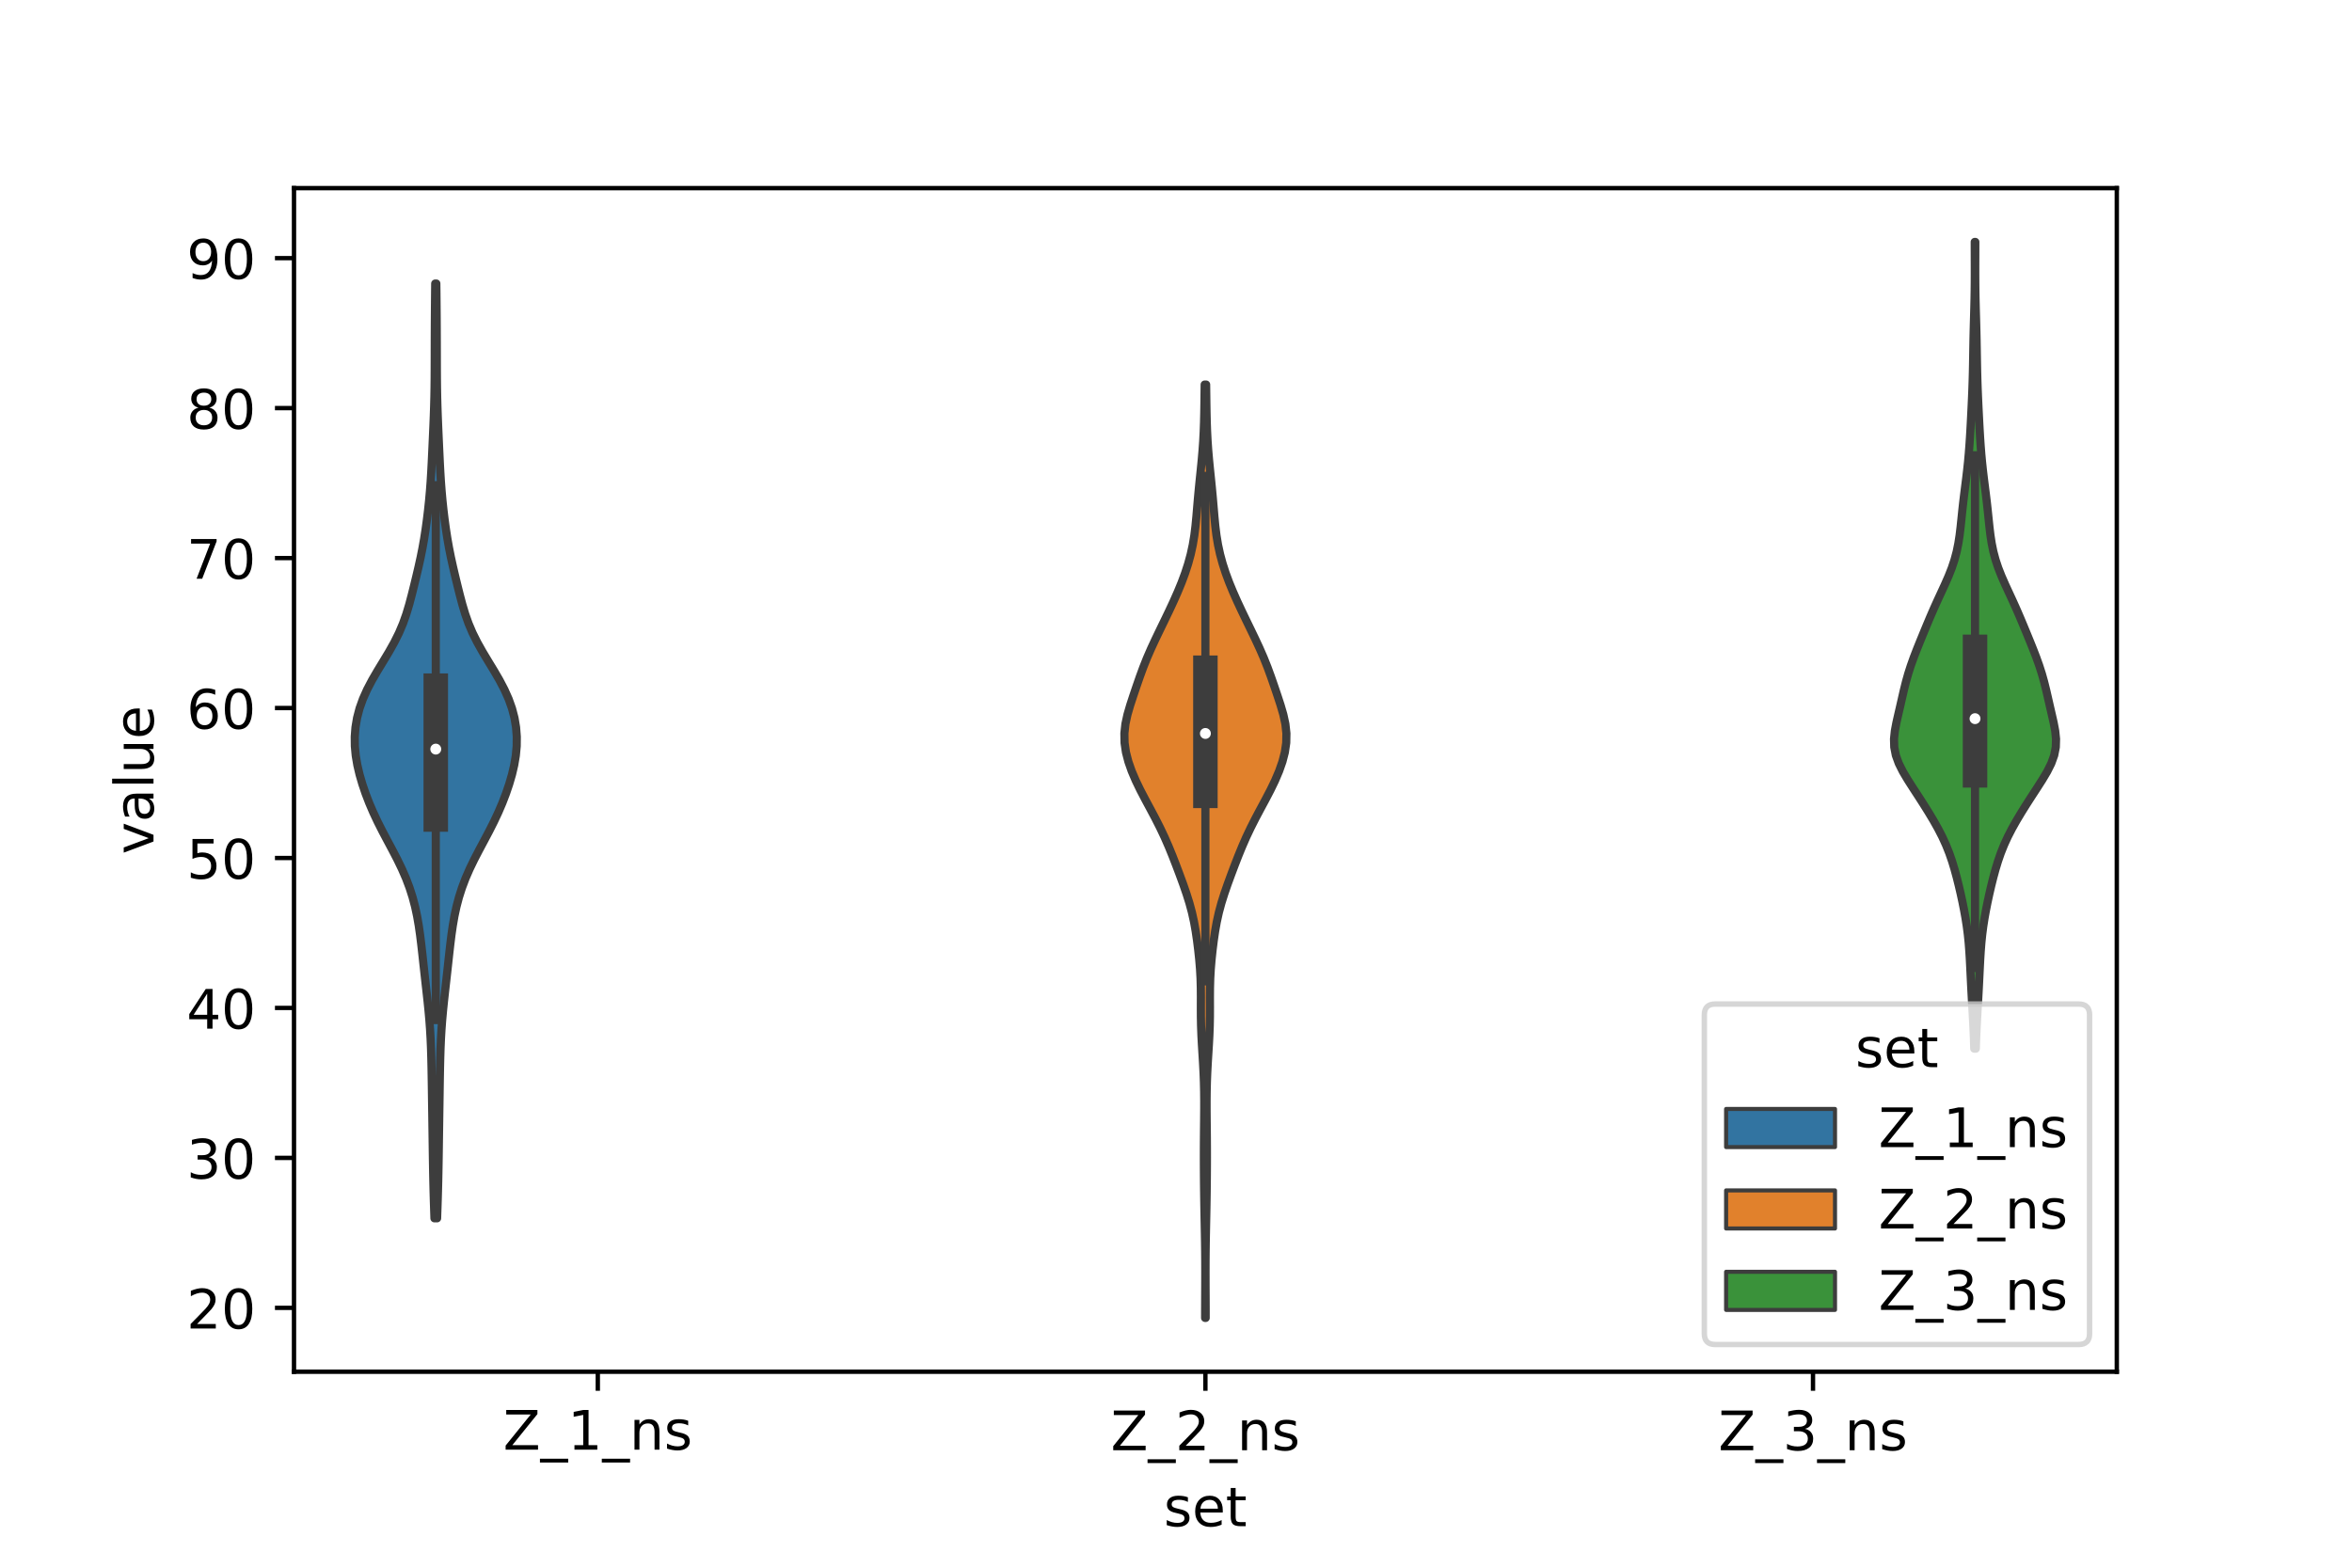 <?xml version="1.0" encoding="utf-8" standalone="no"?>
<!DOCTYPE svg PUBLIC "-//W3C//DTD SVG 1.1//EN"
  "http://www.w3.org/Graphics/SVG/1.1/DTD/svg11.dtd">
<!-- Created with matplotlib (https://matplotlib.org/) -->
<svg height="288pt" version="1.1" viewBox="0 0 432 288" width="432pt" xmlns="http://www.w3.org/2000/svg" xmlns:xlink="http://www.w3.org/1999/xlink">
 <defs>
  <style type="text/css">*{stroke-linecap:butt;stroke-linejoin:round;}</style>
 </defs>
 <g id="figure_1">
  <g id="patch_1">
   <path d="M 0 288 
L 432 288 
L 432 0 
L 0 0 
z
" style="fill:#ffffff;"/>
  </g>
  <g id="axes_1">
   <g id="patch_2">
    <path d="M 54 252 
L 388.8 252 
L 388.8 34.56 
L 54 34.56 
z
" style="fill:#ffffff;"/>
   </g>
   <g id="PolyCollection_1">
    <defs>
     <path d="M 80.285 -64.187 
L 79.795 -64.187 
L 79.737 -65.922 
L 79.681 -67.656 
L 79.632 -69.391 
L 79.589 -71.125 
L 79.554 -72.86 
L 79.523 -74.594 
L 79.496 -76.329 
L 79.471 -78.064 
L 79.446 -79.798 
L 79.421 -81.533 
L 79.396 -83.267 
L 79.37 -85.002 
L 79.344 -86.737 
L 79.319 -88.471 
L 79.291 -90.206 
L 79.259 -91.94 
L 79.219 -93.675 
L 79.166 -95.41 
L 79.092 -97.144 
L 78.992 -98.879 
L 78.864 -100.613 
L 78.708 -102.348 
L 78.531 -104.082 
L 78.34 -105.817 
L 78.145 -107.552 
L 77.951 -109.286 
L 77.761 -111.021 
L 77.572 -112.755 
L 77.376 -114.49 
L 77.162 -116.225 
L 76.913 -117.959 
L 76.612 -119.694 
L 76.24 -121.428 
L 75.783 -123.163 
L 75.229 -124.898 
L 74.574 -126.632 
L 73.819 -128.367 
L 72.979 -130.101 
L 72.079 -131.836 
L 71.153 -133.57 
L 70.235 -135.305 
L 69.359 -137.04 
L 68.544 -138.774 
L 67.801 -140.509 
L 67.135 -142.243 
L 66.546 -143.978 
L 66.041 -145.713 
L 65.634 -147.447 
L 65.34 -149.182 
L 65.178 -150.916 
L 65.16 -152.651 
L 65.294 -154.386 
L 65.585 -156.12 
L 66.039 -157.855 
L 66.657 -159.589 
L 67.433 -161.324 
L 68.343 -163.058 
L 69.352 -164.793 
L 70.406 -166.528 
L 71.448 -168.262 
L 72.422 -169.997 
L 73.286 -171.731 
L 74.022 -173.466 
L 74.636 -175.201 
L 75.156 -176.935 
L 75.616 -178.67 
L 76.049 -180.404 
L 76.47 -182.139 
L 76.877 -183.874 
L 77.259 -185.608 
L 77.605 -187.343 
L 77.911 -189.077 
L 78.179 -190.812 
L 78.415 -192.546 
L 78.625 -194.281 
L 78.809 -196.016 
L 78.965 -197.75 
L 79.096 -199.485 
L 79.203 -201.219 
L 79.295 -202.954 
L 79.377 -204.689 
L 79.457 -206.423 
L 79.535 -208.158 
L 79.61 -209.892 
L 79.679 -211.627 
L 79.738 -213.361 
L 79.784 -215.096 
L 79.815 -216.831 
L 79.833 -218.565 
L 79.842 -220.3 
L 79.847 -222.034 
L 79.85 -223.769 
L 79.855 -225.504 
L 79.862 -227.238 
L 79.872 -228.973 
L 79.885 -230.707 
L 79.901 -232.442 
L 79.918 -234.177 
L 79.938 -235.911 
L 80.142 -235.911 
L 80.142 -235.911 
L 80.162 -234.177 
L 80.179 -232.442 
L 80.195 -230.707 
L 80.208 -228.973 
L 80.218 -227.238 
L 80.225 -225.504 
L 80.23 -223.769 
L 80.233 -222.034 
L 80.238 -220.3 
L 80.247 -218.565 
L 80.265 -216.831 
L 80.296 -215.096 
L 80.342 -213.361 
L 80.401 -211.627 
L 80.47 -209.892 
L 80.545 -208.158 
L 80.623 -206.423 
L 80.703 -204.689 
L 80.785 -202.954 
L 80.877 -201.219 
L 80.984 -199.485 
L 81.115 -197.75 
L 81.271 -196.016 
L 81.455 -194.281 
L 81.665 -192.546 
L 81.901 -190.812 
L 82.169 -189.077 
L 82.475 -187.343 
L 82.821 -185.608 
L 83.203 -183.874 
L 83.61 -182.139 
L 84.031 -180.404 
L 84.464 -178.67 
L 84.924 -176.935 
L 85.444 -175.201 
L 86.058 -173.466 
L 86.794 -171.731 
L 87.658 -169.997 
L 88.632 -168.262 
L 89.674 -166.528 
L 90.728 -164.793 
L 91.737 -163.058 
L 92.647 -161.324 
L 93.423 -159.589 
L 94.041 -157.855 
L 94.495 -156.12 
L 94.786 -154.386 
L 94.92 -152.651 
L 94.902 -150.916 
L 94.74 -149.182 
L 94.446 -147.447 
L 94.039 -145.713 
L 93.534 -143.978 
L 92.945 -142.243 
L 92.279 -140.509 
L 91.536 -138.774 
L 90.721 -137.04 
L 89.845 -135.305 
L 88.927 -133.57 
L 88.001 -131.836 
L 87.101 -130.101 
L 86.261 -128.367 
L 85.506 -126.632 
L 84.851 -124.898 
L 84.297 -123.163 
L 83.84 -121.428 
L 83.468 -119.694 
L 83.167 -117.959 
L 82.918 -116.225 
L 82.704 -114.49 
L 82.508 -112.755 
L 82.319 -111.021 
L 82.129 -109.286 
L 81.935 -107.552 
L 81.74 -105.817 
L 81.549 -104.082 
L 81.372 -102.348 
L 81.216 -100.613 
L 81.088 -98.879 
L 80.988 -97.144 
L 80.914 -95.41 
L 80.861 -93.675 
L 80.821 -91.94 
L 80.789 -90.206 
L 80.761 -88.471 
L 80.736 -86.737 
L 80.71 -85.002 
L 80.684 -83.267 
L 80.659 -81.533 
L 80.634 -79.798 
L 80.609 -78.064 
L 80.584 -76.329 
L 80.557 -74.594 
L 80.526 -72.86 
L 80.491 -71.125 
L 80.448 -69.391 
L 80.399 -67.656 
L 80.343 -65.922 
L 80.285 -64.187 
z
" id="m0542bab8e5" style="stroke:#3d3d3d;stroke-width:1.5;"/>
    </defs>
    <g clip-path="url(#pcb14d04086)">
     <use style="fill:#3274a1;stroke:#3d3d3d;stroke-width:1.5;" x="0" xlink:href="#m0542bab8e5" y="288"/>
    </g>
   </g>
   <g id="PolyCollection_2">
    <defs>
     <path d="M 221.451 -45.884 
L 221.349 -45.884 
L 221.352 -47.616 
L 221.359 -49.348 
L 221.368 -51.08 
L 221.375 -52.812 
L 221.377 -54.544 
L 221.372 -56.276 
L 221.358 -58.008 
L 221.336 -59.74 
L 221.305 -61.471 
L 221.271 -63.203 
L 221.235 -64.935 
L 221.203 -66.667 
L 221.175 -68.399 
L 221.153 -70.131 
L 221.136 -71.863 
L 221.125 -73.595 
L 221.12 -75.327 
L 221.122 -77.059 
L 221.132 -78.791 
L 221.148 -80.523 
L 221.167 -82.255 
L 221.181 -83.987 
L 221.184 -85.719 
L 221.168 -87.451 
L 221.128 -89.183 
L 221.062 -90.915 
L 220.972 -92.647 
L 220.866 -94.379 
L 220.759 -96.111 
L 220.667 -97.843 
L 220.602 -99.575 
L 220.571 -101.307 
L 220.566 -103.039 
L 220.571 -104.771 
L 220.559 -106.503 
L 220.511 -108.235 
L 220.414 -109.967 
L 220.27 -111.699 
L 220.088 -113.431 
L 219.873 -115.163 
L 219.62 -116.895 
L 219.313 -118.627 
L 218.931 -120.359 
L 218.465 -122.091 
L 217.92 -123.823 
L 217.32 -125.555 
L 216.686 -127.287 
L 216.033 -129.019 
L 215.36 -130.751 
L 214.652 -132.483 
L 213.893 -134.215 
L 213.073 -135.947 
L 212.195 -137.679 
L 211.275 -139.411 
L 210.344 -141.143 
L 209.44 -142.875 
L 208.603 -144.607 
L 207.864 -146.339 
L 207.255 -148.071 
L 206.806 -149.803 
L 206.553 -151.535 
L 206.52 -153.267 
L 206.709 -154.999 
L 207.087 -156.731 
L 207.592 -158.463 
L 208.159 -160.195 
L 208.746 -161.927 
L 209.347 -163.659 
L 209.981 -165.391 
L 210.672 -167.123 
L 211.426 -168.855 
L 212.231 -170.587 
L 213.064 -172.318 
L 213.905 -174.05 
L 214.737 -175.782 
L 215.545 -177.514 
L 216.314 -179.246 
L 217.028 -180.978 
L 217.671 -182.71 
L 218.233 -184.442 
L 218.704 -186.174 
L 219.08 -187.906 
L 219.367 -189.638 
L 219.58 -191.37 
L 219.747 -193.102 
L 219.893 -194.834 
L 220.041 -196.566 
L 220.203 -198.298 
L 220.377 -200.03 
L 220.556 -201.762 
L 220.727 -203.494 
L 220.877 -205.226 
L 220.999 -206.958 
L 221.088 -208.69 
L 221.151 -210.422 
L 221.192 -212.154 
L 221.221 -213.886 
L 221.244 -215.618 
L 221.267 -217.35 
L 221.533 -217.35 
L 221.533 -217.35 
L 221.556 -215.618 
L 221.579 -213.886 
L 221.608 -212.154 
L 221.649 -210.422 
L 221.712 -208.69 
L 221.801 -206.958 
L 221.923 -205.226 
L 222.073 -203.494 
L 222.244 -201.762 
L 222.423 -200.03 
L 222.597 -198.298 
L 222.759 -196.566 
L 222.907 -194.834 
L 223.053 -193.102 
L 223.22 -191.37 
L 223.433 -189.638 
L 223.72 -187.906 
L 224.096 -186.174 
L 224.567 -184.442 
L 225.129 -182.71 
L 225.772 -180.978 
L 226.486 -179.246 
L 227.255 -177.514 
L 228.063 -175.782 
L 228.895 -174.05 
L 229.736 -172.318 
L 230.569 -170.587 
L 231.374 -168.855 
L 232.128 -167.123 
L 232.819 -165.391 
L 233.453 -163.659 
L 234.054 -161.927 
L 234.641 -160.195 
L 235.208 -158.463 
L 235.713 -156.731 
L 236.091 -154.999 
L 236.28 -153.267 
L 236.247 -151.535 
L 235.994 -149.803 
L 235.545 -148.071 
L 234.936 -146.339 
L 234.197 -144.607 
L 233.36 -142.875 
L 232.456 -141.143 
L 231.525 -139.411 
L 230.605 -137.679 
L 229.727 -135.947 
L 228.907 -134.215 
L 228.148 -132.483 
L 227.44 -130.751 
L 226.767 -129.019 
L 226.114 -127.287 
L 225.48 -125.555 
L 224.88 -123.823 
L 224.335 -122.091 
L 223.869 -120.359 
L 223.487 -118.627 
L 223.18 -116.895 
L 222.927 -115.163 
L 222.712 -113.431 
L 222.53 -111.699 
L 222.386 -109.967 
L 222.289 -108.235 
L 222.241 -106.503 
L 222.229 -104.771 
L 222.234 -103.039 
L 222.229 -101.307 
L 222.198 -99.575 
L 222.133 -97.843 
L 222.041 -96.111 
L 221.934 -94.379 
L 221.828 -92.647 
L 221.738 -90.915 
L 221.672 -89.183 
L 221.632 -87.451 
L 221.616 -85.719 
L 221.619 -83.987 
L 221.633 -82.255 
L 221.652 -80.523 
L 221.668 -78.791 
L 221.678 -77.059 
L 221.68 -75.327 
L 221.675 -73.595 
L 221.664 -71.863 
L 221.647 -70.131 
L 221.625 -68.399 
L 221.597 -66.667 
L 221.565 -64.935 
L 221.529 -63.203 
L 221.495 -61.471 
L 221.464 -59.74 
L 221.442 -58.008 
L 221.428 -56.276 
L 221.423 -54.544 
L 221.425 -52.812 
L 221.432 -51.08 
L 221.441 -49.348 
L 221.448 -47.616 
L 221.451 -45.884 
z
" id="mac1cea67e5" style="stroke:#3d3d3d;stroke-width:1.5;"/>
    </defs>
    <g clip-path="url(#pcb14d04086)">
     <use style="fill:#e1812c;stroke:#3d3d3d;stroke-width:1.5;" x="0" xlink:href="#mac1cea67e5" y="288"/>
    </g>
   </g>
   <g id="PolyCollection_3">
    <defs>
     <path d="M 362.904 -95.352 
L 362.616 -95.352 
L 362.567 -96.849 
L 362.506 -98.346 
L 362.434 -99.843 
L 362.353 -101.341 
L 362.269 -102.838 
L 362.184 -104.335 
L 362.103 -105.832 
L 362.026 -107.329 
L 361.953 -108.826 
L 361.881 -110.323 
L 361.804 -111.82 
L 361.711 -113.317 
L 361.594 -114.814 
L 361.442 -116.311 
L 361.25 -117.808 
L 361.017 -119.305 
L 360.748 -120.802 
L 360.45 -122.299 
L 360.126 -123.796 
L 359.778 -125.293 
L 359.405 -126.79 
L 358.997 -128.287 
L 358.543 -129.784 
L 358.025 -131.281 
L 357.427 -132.778 
L 356.742 -134.275 
L 355.971 -135.772 
L 355.128 -137.269 
L 354.231 -138.766 
L 353.294 -140.263 
L 352.331 -141.76 
L 351.355 -143.257 
L 350.397 -144.754 
L 349.508 -146.251 
L 348.758 -147.748 
L 348.217 -149.245 
L 347.925 -150.742 
L 347.88 -152.239 
L 348.036 -153.736 
L 348.319 -155.233 
L 348.658 -156.73 
L 349.005 -158.227 
L 349.346 -159.724 
L 349.691 -161.221 
L 350.063 -162.718 
L 350.484 -164.215 
L 350.964 -165.712 
L 351.498 -167.209 
L 352.076 -168.706 
L 352.678 -170.203 
L 353.292 -171.7 
L 353.912 -173.197 
L 354.542 -174.694 
L 355.192 -176.191 
L 355.867 -177.688 
L 356.56 -179.185 
L 357.25 -180.682 
L 357.906 -182.179 
L 358.495 -183.676 
L 358.993 -185.173 
L 359.392 -186.67 
L 359.697 -188.167 
L 359.928 -189.664 
L 360.108 -191.161 
L 360.265 -192.658 
L 360.419 -194.155 
L 360.583 -195.652 
L 360.762 -197.149 
L 360.951 -198.646 
L 361.139 -200.143 
L 361.316 -201.64 
L 361.475 -203.137 
L 361.612 -204.634 
L 361.729 -206.131 
L 361.829 -207.628 
L 361.918 -209.125 
L 361.999 -210.622 
L 362.075 -212.119 
L 362.148 -213.616 
L 362.216 -215.113 
L 362.276 -216.61 
L 362.326 -218.107 
L 362.367 -219.604 
L 362.398 -221.101 
L 362.424 -222.598 
L 362.448 -224.095 
L 362.475 -225.592 
L 362.509 -227.089 
L 362.548 -228.586 
L 362.592 -230.083 
L 362.633 -231.58 
L 362.669 -233.077 
L 362.695 -234.574 
L 362.711 -236.071 
L 362.717 -237.568 
L 362.717 -239.065 
L 362.713 -240.562 
L 362.709 -242.059 
L 362.707 -243.556 
L 362.813 -243.556 
L 362.813 -243.556 
L 362.811 -242.059 
L 362.807 -240.562 
L 362.803 -239.065 
L 362.803 -237.568 
L 362.809 -236.071 
L 362.825 -234.574 
L 362.851 -233.077 
L 362.887 -231.58 
L 362.928 -230.083 
L 362.972 -228.586 
L 363.011 -227.089 
L 363.045 -225.592 
L 363.072 -224.095 
L 363.096 -222.598 
L 363.122 -221.101 
L 363.153 -219.604 
L 363.194 -218.107 
L 363.244 -216.61 
L 363.304 -215.113 
L 363.372 -213.616 
L 363.445 -212.119 
L 363.521 -210.622 
L 363.602 -209.125 
L 363.691 -207.628 
L 363.791 -206.131 
L 363.908 -204.634 
L 364.045 -203.137 
L 364.204 -201.64 
L 364.381 -200.143 
L 364.569 -198.646 
L 364.758 -197.149 
L 364.937 -195.652 
L 365.101 -194.155 
L 365.255 -192.658 
L 365.412 -191.161 
L 365.592 -189.664 
L 365.823 -188.167 
L 366.128 -186.67 
L 366.527 -185.173 
L 367.025 -183.676 
L 367.614 -182.179 
L 368.27 -180.682 
L 368.96 -179.185 
L 369.653 -177.688 
L 370.328 -176.191 
L 370.978 -174.694 
L 371.608 -173.197 
L 372.228 -171.7 
L 372.842 -170.203 
L 373.444 -168.706 
L 374.022 -167.209 
L 374.556 -165.712 
L 375.036 -164.215 
L 375.457 -162.718 
L 375.829 -161.221 
L 376.174 -159.724 
L 376.515 -158.227 
L 376.862 -156.73 
L 377.201 -155.233 
L 377.484 -153.736 
L 377.64 -152.239 
L 377.595 -150.742 
L 377.303 -149.245 
L 376.762 -147.748 
L 376.012 -146.251 
L 375.123 -144.754 
L 374.165 -143.257 
L 373.189 -141.76 
L 372.226 -140.263 
L 371.289 -138.766 
L 370.392 -137.269 
L 369.549 -135.772 
L 368.778 -134.275 
L 368.093 -132.778 
L 367.495 -131.281 
L 366.977 -129.784 
L 366.523 -128.287 
L 366.115 -126.79 
L 365.742 -125.293 
L 365.394 -123.796 
L 365.07 -122.299 
L 364.772 -120.802 
L 364.503 -119.305 
L 364.27 -117.808 
L 364.078 -116.311 
L 363.926 -114.814 
L 363.809 -113.317 
L 363.716 -111.82 
L 363.639 -110.323 
L 363.567 -108.826 
L 363.494 -107.329 
L 363.417 -105.832 
L 363.336 -104.335 
L 363.251 -102.838 
L 363.167 -101.341 
L 363.086 -99.843 
L 363.014 -98.346 
L 362.953 -96.849 
L 362.904 -95.352 
z
" id="mc5d0fcc95b" style="stroke:#3d3d3d;stroke-width:1.5;"/>
    </defs>
    <g clip-path="url(#pcb14d04086)">
     <use style="fill:#3a923a;stroke:#3d3d3d;stroke-width:1.5;" x="0" xlink:href="#mc5d0fcc95b" y="288"/>
    </g>
   </g>
   <g id="patch_3">
    <path clip-path="url(#pcb14d04086)" d="M 109.8 295.366 
L 109.8 295.366 
L 109.8 295.366 
L 109.8 295.366 
z
" style="fill:#3274a1;stroke:#3d3d3d;stroke-linejoin:miter;stroke-width:0.75;"/>
   </g>
   <g id="patch_4">
    <path clip-path="url(#pcb14d04086)" d="M 109.8 295.366 
L 109.8 295.366 
L 109.8 295.366 
L 109.8 295.366 
z
" style="fill:#e1812c;stroke:#3d3d3d;stroke-linejoin:miter;stroke-width:0.75;"/>
   </g>
   <g id="patch_5">
    <path clip-path="url(#pcb14d04086)" d="M 109.8 295.366 
L 109.8 295.366 
L 109.8 295.366 
L 109.8 295.366 
z
" style="fill:#3a923a;stroke:#3d3d3d;stroke-linejoin:miter;stroke-width:0.75;"/>
   </g>
   <g id="matplotlib.axis_1">
    <g id="xtick_1">
     <g id="line2d_1">
      <defs>
       <path d="M 0 0 
L 0 3.5 
" id="m72d5764de7" style="stroke:#000000;stroke-width:0.8;"/>
      </defs>
      <g>
       <use style="stroke:#000000;stroke-width:0.8;" x="109.8" xlink:href="#m72d5764de7" y="252"/>
      </g>
     </g>
     <g id="text_1">
      <!-- Z_1_ns -->
      <g transform="translate(92.42 266.32)scale(0.1 -0.1)">
       <defs>
        <path d="M 5.609 72.906 
L 62.891 72.906 
L 62.891 65.375 
L 16.797 8.297 
L 64.016 8.297 
L 64.016 0 
L 4.5 0 
L 4.5 7.516 
L 50.594 64.594 
L 5.609 64.594 
z
" id="DejaVuSans-90"/>
        <path d="M 50.984 -16.609 
L 50.984 -23.578 
L -0.984 -23.578 
L -0.984 -16.609 
z
" id="DejaVuSans-95"/>
        <path d="M 12.406 8.297 
L 28.516 8.297 
L 28.516 63.922 
L 10.984 60.406 
L 10.984 69.391 
L 28.422 72.906 
L 38.281 72.906 
L 38.281 8.297 
L 54.391 8.297 
L 54.391 0 
L 12.406 0 
z
" id="DejaVuSans-49"/>
        <path d="M 54.891 33.016 
L 54.891 0 
L 45.906 0 
L 45.906 32.719 
Q 45.906 40.484 42.875 44.328 
Q 39.844 48.188 33.797 48.188 
Q 26.516 48.188 22.312 43.547 
Q 18.109 38.922 18.109 30.906 
L 18.109 0 
L 9.078 0 
L 9.078 54.688 
L 18.109 54.688 
L 18.109 46.188 
Q 21.344 51.125 25.703 53.562 
Q 30.078 56 35.797 56 
Q 45.219 56 50.047 50.172 
Q 54.891 44.344 54.891 33.016 
z
" id="DejaVuSans-110"/>
        <path d="M 44.281 53.078 
L 44.281 44.578 
Q 40.484 46.531 36.375 47.5 
Q 32.281 48.484 27.875 48.484 
Q 21.188 48.484 17.844 46.438 
Q 14.5 44.391 14.5 40.281 
Q 14.5 37.156 16.891 35.375 
Q 19.281 33.594 26.516 31.984 
L 29.594 31.297 
Q 39.156 29.25 43.188 25.516 
Q 47.219 21.781 47.219 15.094 
Q 47.219 7.469 41.188 3.016 
Q 35.156 -1.422 24.609 -1.422 
Q 20.219 -1.422 15.453 -0.562 
Q 10.688 0.297 5.422 2 
L 5.422 11.281 
Q 10.406 8.688 15.234 7.391 
Q 20.062 6.109 24.812 6.109 
Q 31.156 6.109 34.562 8.281 
Q 37.984 10.453 37.984 14.406 
Q 37.984 18.062 35.516 20.016 
Q 33.062 21.969 24.703 23.781 
L 21.578 24.516 
Q 13.234 26.266 9.516 29.906 
Q 5.812 33.547 5.812 39.891 
Q 5.812 47.609 11.281 51.797 
Q 16.75 56 26.812 56 
Q 31.781 56 36.172 55.266 
Q 40.578 54.547 44.281 53.078 
z
" id="DejaVuSans-115"/>
       </defs>
       <use xlink:href="#DejaVuSans-90"/>
       <use x="68.506" xlink:href="#DejaVuSans-95"/>
       <use x="118.506" xlink:href="#DejaVuSans-49"/>
       <use x="182.129" xlink:href="#DejaVuSans-95"/>
       <use x="232.129" xlink:href="#DejaVuSans-110"/>
       <use x="295.508" xlink:href="#DejaVuSans-115"/>
      </g>
     </g>
    </g>
    <g id="xtick_2">
     <g id="line2d_2">
      <g>
       <use style="stroke:#000000;stroke-width:0.8;" x="221.4" xlink:href="#m72d5764de7" y="252"/>
      </g>
     </g>
     <g id="text_2">
      <!-- Z_2_ns -->
      <g transform="translate(204.02 266.422)scale(0.1 -0.1)">
       <defs>
        <path d="M 19.188 8.297 
L 53.609 8.297 
L 53.609 0 
L 7.328 0 
L 7.328 8.297 
Q 12.938 14.109 22.625 23.891 
Q 32.328 33.688 34.812 36.531 
Q 39.547 41.844 41.422 45.531 
Q 43.312 49.219 43.312 52.781 
Q 43.312 58.594 39.234 62.25 
Q 35.156 65.922 28.609 65.922 
Q 23.969 65.922 18.812 64.312 
Q 13.672 62.703 7.812 59.422 
L 7.812 69.391 
Q 13.766 71.781 18.938 73 
Q 24.125 74.219 28.422 74.219 
Q 39.75 74.219 46.484 68.547 
Q 53.219 62.891 53.219 53.422 
Q 53.219 48.922 51.531 44.891 
Q 49.859 40.875 45.406 35.406 
Q 44.188 33.984 37.641 27.219 
Q 31.109 20.453 19.188 8.297 
z
" id="DejaVuSans-50"/>
       </defs>
       <use xlink:href="#DejaVuSans-90"/>
       <use x="68.506" xlink:href="#DejaVuSans-95"/>
       <use x="118.506" xlink:href="#DejaVuSans-50"/>
       <use x="182.129" xlink:href="#DejaVuSans-95"/>
       <use x="232.129" xlink:href="#DejaVuSans-110"/>
       <use x="295.508" xlink:href="#DejaVuSans-115"/>
      </g>
     </g>
    </g>
    <g id="xtick_3">
     <g id="line2d_3">
      <g>
       <use style="stroke:#000000;stroke-width:0.8;" x="333" xlink:href="#m72d5764de7" y="252"/>
      </g>
     </g>
     <g id="text_3">
      <!-- Z_3_ns -->
      <g transform="translate(315.62 266.422)scale(0.1 -0.1)">
       <defs>
        <path d="M 40.578 39.312 
Q 47.656 37.797 51.625 33 
Q 55.609 28.219 55.609 21.188 
Q 55.609 10.406 48.188 4.484 
Q 40.766 -1.422 27.094 -1.422 
Q 22.516 -1.422 17.656 -0.516 
Q 12.797 0.391 7.625 2.203 
L 7.625 11.719 
Q 11.719 9.328 16.594 8.109 
Q 21.484 6.891 26.812 6.891 
Q 36.078 6.891 40.938 10.547 
Q 45.797 14.203 45.797 21.188 
Q 45.797 27.641 41.281 31.266 
Q 36.766 34.906 28.719 34.906 
L 20.219 34.906 
L 20.219 43.016 
L 29.109 43.016 
Q 36.375 43.016 40.234 45.922 
Q 44.094 48.828 44.094 54.297 
Q 44.094 59.906 40.109 62.906 
Q 36.141 65.922 28.719 65.922 
Q 24.656 65.922 20.016 65.031 
Q 15.375 64.156 9.812 62.312 
L 9.812 71.094 
Q 15.438 72.656 20.344 73.438 
Q 25.25 74.219 29.594 74.219 
Q 40.828 74.219 47.359 69.109 
Q 53.906 64.016 53.906 55.328 
Q 53.906 49.266 50.438 45.094 
Q 46.969 40.922 40.578 39.312 
z
" id="DejaVuSans-51"/>
       </defs>
       <use xlink:href="#DejaVuSans-90"/>
       <use x="68.506" xlink:href="#DejaVuSans-95"/>
       <use x="118.506" xlink:href="#DejaVuSans-51"/>
       <use x="182.129" xlink:href="#DejaVuSans-95"/>
       <use x="232.129" xlink:href="#DejaVuSans-110"/>
       <use x="295.508" xlink:href="#DejaVuSans-115"/>
      </g>
     </g>
    </g>
    <g id="text_4">
     <!-- set -->
     <g transform="translate(213.759 280.378)scale(0.1 -0.1)">
      <defs>
       <path d="M 56.203 29.594 
L 56.203 25.203 
L 14.891 25.203 
Q 15.484 15.922 20.484 11.062 
Q 25.484 6.203 34.422 6.203 
Q 39.594 6.203 44.453 7.469 
Q 49.312 8.734 54.109 11.281 
L 54.109 2.781 
Q 49.266 0.734 44.188 -0.344 
Q 39.109 -1.422 33.891 -1.422 
Q 20.797 -1.422 13.156 6.188 
Q 5.516 13.812 5.516 26.812 
Q 5.516 40.234 12.766 48.109 
Q 20.016 56 32.328 56 
Q 43.359 56 49.781 48.891 
Q 56.203 41.797 56.203 29.594 
z
M 47.219 32.234 
Q 47.125 39.594 43.094 43.984 
Q 39.062 48.391 32.422 48.391 
Q 24.906 48.391 20.391 44.141 
Q 15.875 39.891 15.188 32.172 
z
" id="DejaVuSans-101"/>
       <path d="M 18.312 70.219 
L 18.312 54.688 
L 36.812 54.688 
L 36.812 47.703 
L 18.312 47.703 
L 18.312 18.016 
Q 18.312 11.328 20.141 9.422 
Q 21.969 7.516 27.594 7.516 
L 36.812 7.516 
L 36.812 0 
L 27.594 0 
Q 17.188 0 13.234 3.875 
Q 9.281 7.766 9.281 18.016 
L 9.281 47.703 
L 2.688 47.703 
L 2.688 54.688 
L 9.281 54.688 
L 9.281 70.219 
z
" id="DejaVuSans-116"/>
      </defs>
      <use xlink:href="#DejaVuSans-115"/>
      <use x="52.1" xlink:href="#DejaVuSans-101"/>
      <use x="113.623" xlink:href="#DejaVuSans-116"/>
     </g>
    </g>
   </g>
   <g id="matplotlib.axis_2">
    <g id="ytick_1">
     <g id="line2d_4">
      <defs>
       <path d="M 0 0 
L -3.5 0 
" id="m10e638495b" style="stroke:#000000;stroke-width:0.8;"/>
      </defs>
      <g>
       <use style="stroke:#000000;stroke-width:0.8;" x="54" xlink:href="#m10e638495b" y="240.268"/>
      </g>
     </g>
     <g id="text_5">
      <!-- 20 -->
      <g transform="translate(34.275 244.067)scale(0.1 -0.1)">
       <defs>
        <path d="M 31.781 66.406 
Q 24.172 66.406 20.328 58.906 
Q 16.5 51.422 16.5 36.375 
Q 16.5 21.391 20.328 13.891 
Q 24.172 6.391 31.781 6.391 
Q 39.453 6.391 43.281 13.891 
Q 47.125 21.391 47.125 36.375 
Q 47.125 51.422 43.281 58.906 
Q 39.453 66.406 31.781 66.406 
z
M 31.781 74.219 
Q 44.047 74.219 50.516 64.516 
Q 56.984 54.828 56.984 36.375 
Q 56.984 17.969 50.516 8.266 
Q 44.047 -1.422 31.781 -1.422 
Q 19.531 -1.422 13.062 8.266 
Q 6.594 17.969 6.594 36.375 
Q 6.594 54.828 13.062 64.516 
Q 19.531 74.219 31.781 74.219 
z
" id="DejaVuSans-48"/>
       </defs>
       <use xlink:href="#DejaVuSans-50"/>
       <use x="63.623" xlink:href="#DejaVuSans-48"/>
      </g>
     </g>
    </g>
    <g id="ytick_2">
     <g id="line2d_5">
      <g>
       <use style="stroke:#000000;stroke-width:0.8;" x="54" xlink:href="#m10e638495b" y="212.719"/>
      </g>
     </g>
     <g id="text_6">
      <!-- 30 -->
      <g transform="translate(34.275 216.518)scale(0.1 -0.1)">
       <use xlink:href="#DejaVuSans-51"/>
       <use x="63.623" xlink:href="#DejaVuSans-48"/>
      </g>
     </g>
    </g>
    <g id="ytick_3">
     <g id="line2d_6">
      <g>
       <use style="stroke:#000000;stroke-width:0.8;" x="54" xlink:href="#m10e638495b" y="185.169"/>
      </g>
     </g>
     <g id="text_7">
      <!-- 40 -->
      <g transform="translate(34.275 188.969)scale(0.1 -0.1)">
       <defs>
        <path d="M 37.797 64.312 
L 12.891 25.391 
L 37.797 25.391 
z
M 35.203 72.906 
L 47.609 72.906 
L 47.609 25.391 
L 58.016 25.391 
L 58.016 17.188 
L 47.609 17.188 
L 47.609 0 
L 37.797 0 
L 37.797 17.188 
L 4.891 17.188 
L 4.891 26.703 
z
" id="DejaVuSans-52"/>
       </defs>
       <use xlink:href="#DejaVuSans-52"/>
       <use x="63.623" xlink:href="#DejaVuSans-48"/>
      </g>
     </g>
    </g>
    <g id="ytick_4">
     <g id="line2d_7">
      <g>
       <use style="stroke:#000000;stroke-width:0.8;" x="54" xlink:href="#m10e638495b" y="157.62"/>
      </g>
     </g>
     <g id="text_8">
      <!-- 50 -->
      <g transform="translate(34.275 161.419)scale(0.1 -0.1)">
       <defs>
        <path d="M 10.797 72.906 
L 49.516 72.906 
L 49.516 64.594 
L 19.828 64.594 
L 19.828 46.734 
Q 21.969 47.469 24.109 47.828 
Q 26.266 48.188 28.422 48.188 
Q 40.625 48.188 47.75 41.5 
Q 54.891 34.812 54.891 23.391 
Q 54.891 11.625 47.562 5.094 
Q 40.234 -1.422 26.906 -1.422 
Q 22.312 -1.422 17.547 -0.641 
Q 12.797 0.141 7.719 1.703 
L 7.719 11.625 
Q 12.109 9.234 16.797 8.062 
Q 21.484 6.891 26.703 6.891 
Q 35.156 6.891 40.078 11.328 
Q 45.016 15.766 45.016 23.391 
Q 45.016 31 40.078 35.438 
Q 35.156 39.891 26.703 39.891 
Q 22.75 39.891 18.812 39.016 
Q 14.891 38.141 10.797 36.281 
z
" id="DejaVuSans-53"/>
       </defs>
       <use xlink:href="#DejaVuSans-53"/>
       <use x="63.623" xlink:href="#DejaVuSans-48"/>
      </g>
     </g>
    </g>
    <g id="ytick_5">
     <g id="line2d_8">
      <g>
       <use style="stroke:#000000;stroke-width:0.8;" x="54" xlink:href="#m10e638495b" y="130.071"/>
      </g>
     </g>
     <g id="text_9">
      <!-- 60 -->
      <g transform="translate(34.275 133.87)scale(0.1 -0.1)">
       <defs>
        <path d="M 33.016 40.375 
Q 26.375 40.375 22.484 35.828 
Q 18.609 31.297 18.609 23.391 
Q 18.609 15.531 22.484 10.953 
Q 26.375 6.391 33.016 6.391 
Q 39.656 6.391 43.531 10.953 
Q 47.406 15.531 47.406 23.391 
Q 47.406 31.297 43.531 35.828 
Q 39.656 40.375 33.016 40.375 
z
M 52.594 71.297 
L 52.594 62.312 
Q 48.875 64.062 45.094 64.984 
Q 41.312 65.922 37.594 65.922 
Q 27.828 65.922 22.672 59.328 
Q 17.531 52.734 16.797 39.406 
Q 19.672 43.656 24.016 45.922 
Q 28.375 48.188 33.594 48.188 
Q 44.578 48.188 50.953 41.516 
Q 57.328 34.859 57.328 23.391 
Q 57.328 12.156 50.688 5.359 
Q 44.047 -1.422 33.016 -1.422 
Q 20.359 -1.422 13.672 8.266 
Q 6.984 17.969 6.984 36.375 
Q 6.984 53.656 15.188 63.938 
Q 23.391 74.219 37.203 74.219 
Q 40.922 74.219 44.703 73.484 
Q 48.484 72.75 52.594 71.297 
z
" id="DejaVuSans-54"/>
       </defs>
       <use xlink:href="#DejaVuSans-54"/>
       <use x="63.623" xlink:href="#DejaVuSans-48"/>
      </g>
     </g>
    </g>
    <g id="ytick_6">
     <g id="line2d_9">
      <g>
       <use style="stroke:#000000;stroke-width:0.8;" x="54" xlink:href="#m10e638495b" y="102.522"/>
      </g>
     </g>
     <g id="text_10">
      <!-- 70 -->
      <g transform="translate(34.275 106.321)scale(0.1 -0.1)">
       <defs>
        <path d="M 8.203 72.906 
L 55.078 72.906 
L 55.078 68.703 
L 28.609 0 
L 18.312 0 
L 43.219 64.594 
L 8.203 64.594 
z
" id="DejaVuSans-55"/>
       </defs>
       <use xlink:href="#DejaVuSans-55"/>
       <use x="63.623" xlink:href="#DejaVuSans-48"/>
      </g>
     </g>
    </g>
    <g id="ytick_7">
     <g id="line2d_10">
      <g>
       <use style="stroke:#000000;stroke-width:0.8;" x="54" xlink:href="#m10e638495b" y="74.972"/>
      </g>
     </g>
     <g id="text_11">
      <!-- 80 -->
      <g transform="translate(34.275 78.772)scale(0.1 -0.1)">
       <defs>
        <path d="M 31.781 34.625 
Q 24.75 34.625 20.719 30.859 
Q 16.703 27.094 16.703 20.516 
Q 16.703 13.922 20.719 10.156 
Q 24.75 6.391 31.781 6.391 
Q 38.812 6.391 42.859 10.172 
Q 46.922 13.969 46.922 20.516 
Q 46.922 27.094 42.891 30.859 
Q 38.875 34.625 31.781 34.625 
z
M 21.922 38.812 
Q 15.578 40.375 12.031 44.719 
Q 8.5 49.078 8.5 55.328 
Q 8.5 64.062 14.719 69.141 
Q 20.953 74.219 31.781 74.219 
Q 42.672 74.219 48.875 69.141 
Q 55.078 64.062 55.078 55.328 
Q 55.078 49.078 51.531 44.719 
Q 48 40.375 41.703 38.812 
Q 48.828 37.156 52.797 32.312 
Q 56.781 27.484 56.781 20.516 
Q 56.781 9.906 50.312 4.234 
Q 43.844 -1.422 31.781 -1.422 
Q 19.734 -1.422 13.25 4.234 
Q 6.781 9.906 6.781 20.516 
Q 6.781 27.484 10.781 32.312 
Q 14.797 37.156 21.922 38.812 
z
M 18.312 54.391 
Q 18.312 48.734 21.844 45.562 
Q 25.391 42.391 31.781 42.391 
Q 38.141 42.391 41.719 45.562 
Q 45.312 48.734 45.312 54.391 
Q 45.312 60.062 41.719 63.234 
Q 38.141 66.406 31.781 66.406 
Q 25.391 66.406 21.844 63.234 
Q 18.312 60.062 18.312 54.391 
z
" id="DejaVuSans-56"/>
       </defs>
       <use xlink:href="#DejaVuSans-56"/>
       <use x="63.623" xlink:href="#DejaVuSans-48"/>
      </g>
     </g>
    </g>
    <g id="ytick_8">
     <g id="line2d_11">
      <g>
       <use style="stroke:#000000;stroke-width:0.8;" x="54" xlink:href="#m10e638495b" y="47.423"/>
      </g>
     </g>
     <g id="text_12">
      <!-- 90 -->
      <g transform="translate(34.275 51.222)scale(0.1 -0.1)">
       <defs>
        <path d="M 10.984 1.516 
L 10.984 10.5 
Q 14.703 8.734 18.5 7.812 
Q 22.312 6.891 25.984 6.891 
Q 35.75 6.891 40.891 13.453 
Q 46.047 20.016 46.781 33.406 
Q 43.953 29.203 39.594 26.953 
Q 35.25 24.703 29.984 24.703 
Q 19.047 24.703 12.672 31.312 
Q 6.297 37.938 6.297 49.422 
Q 6.297 60.641 12.938 67.422 
Q 19.578 74.219 30.609 74.219 
Q 43.266 74.219 49.922 64.516 
Q 56.594 54.828 56.594 36.375 
Q 56.594 19.141 48.406 8.859 
Q 40.234 -1.422 26.422 -1.422 
Q 22.703 -1.422 18.891 -0.688 
Q 15.094 0.047 10.984 1.516 
z
M 30.609 32.422 
Q 37.25 32.422 41.125 36.953 
Q 45.016 41.5 45.016 49.422 
Q 45.016 57.281 41.125 61.844 
Q 37.25 66.406 30.609 66.406 
Q 23.969 66.406 20.094 61.844 
Q 16.219 57.281 16.219 49.422 
Q 16.219 41.5 20.094 36.953 
Q 23.969 32.422 30.609 32.422 
z
" id="DejaVuSans-57"/>
       </defs>
       <use xlink:href="#DejaVuSans-57"/>
       <use x="63.623" xlink:href="#DejaVuSans-48"/>
      </g>
     </g>
    </g>
    <g id="text_13">
     <!-- value -->
     <g transform="translate(28.195 156.938)rotate(-90)scale(0.1 -0.1)">
      <defs>
       <path d="M 2.984 54.688 
L 12.5 54.688 
L 29.594 8.797 
L 46.688 54.688 
L 56.203 54.688 
L 35.688 0 
L 23.484 0 
z
" id="DejaVuSans-118"/>
       <path d="M 34.281 27.484 
Q 23.391 27.484 19.188 25 
Q 14.984 22.516 14.984 16.5 
Q 14.984 11.719 18.141 8.906 
Q 21.297 6.109 26.703 6.109 
Q 34.188 6.109 38.703 11.406 
Q 43.219 16.703 43.219 25.484 
L 43.219 27.484 
z
M 52.203 31.203 
L 52.203 0 
L 43.219 0 
L 43.219 8.297 
Q 40.141 3.328 35.547 0.953 
Q 30.953 -1.422 24.312 -1.422 
Q 15.922 -1.422 10.953 3.297 
Q 6 8.016 6 15.922 
Q 6 25.141 12.172 29.828 
Q 18.359 34.516 30.609 34.516 
L 43.219 34.516 
L 43.219 35.406 
Q 43.219 41.609 39.141 45 
Q 35.062 48.391 27.688 48.391 
Q 23 48.391 18.547 47.266 
Q 14.109 46.141 10.016 43.891 
L 10.016 52.203 
Q 14.938 54.109 19.578 55.047 
Q 24.219 56 28.609 56 
Q 40.484 56 46.344 49.844 
Q 52.203 43.703 52.203 31.203 
z
" id="DejaVuSans-97"/>
       <path d="M 9.422 75.984 
L 18.406 75.984 
L 18.406 0 
L 9.422 0 
z
" id="DejaVuSans-108"/>
       <path d="M 8.5 21.578 
L 8.5 54.688 
L 17.484 54.688 
L 17.484 21.922 
Q 17.484 14.156 20.5 10.266 
Q 23.531 6.391 29.594 6.391 
Q 36.859 6.391 41.078 11.031 
Q 45.312 15.672 45.312 23.688 
L 45.312 54.688 
L 54.297 54.688 
L 54.297 0 
L 45.312 0 
L 45.312 8.406 
Q 42.047 3.422 37.719 1 
Q 33.406 -1.422 27.688 -1.422 
Q 18.266 -1.422 13.375 4.438 
Q 8.5 10.297 8.5 21.578 
z
M 31.109 56 
z
" id="DejaVuSans-117"/>
      </defs>
      <use xlink:href="#DejaVuSans-118"/>
      <use x="59.18" xlink:href="#DejaVuSans-97"/>
      <use x="120.459" xlink:href="#DejaVuSans-108"/>
      <use x="148.242" xlink:href="#DejaVuSans-117"/>
      <use x="211.621" xlink:href="#DejaVuSans-101"/>
     </g>
    </g>
   </g>
   <g id="line2d_12">
    <path clip-path="url(#pcb14d04086)" d="M 80.04 187.396 
L 80.04 89.128 
" style="fill:none;stroke:#3d3d3d;stroke-linecap:square;stroke-width:1.5;"/>
   </g>
   <g id="line2d_13">
    <path clip-path="url(#pcb14d04086)" d="M 80.04 150.553 
L 80.04 125.96 
" style="fill:none;stroke:#3d3d3d;stroke-linecap:square;stroke-width:4.5;"/>
   </g>
   <g id="line2d_14">
    <path clip-path="url(#pcb14d04086)" d="M 221.4 180.288 
L 221.4 87.414 
" style="fill:none;stroke:#3d3d3d;stroke-linecap:square;stroke-width:1.5;"/>
   </g>
   <g id="line2d_15">
    <path clip-path="url(#pcb14d04086)" d="M 221.4 146.205 
L 221.4 122.67 
" style="fill:none;stroke:#3d3d3d;stroke-linecap:square;stroke-width:4.5;"/>
   </g>
   <g id="line2d_16">
    <path clip-path="url(#pcb14d04086)" d="M 362.76 177.845 
L 362.76 83.632 
" style="fill:none;stroke:#3d3d3d;stroke-linecap:square;stroke-width:1.5;"/>
   </g>
   <g id="line2d_17">
    <path clip-path="url(#pcb14d04086)" d="M 362.76 142.441 
L 362.76 118.835 
" style="fill:none;stroke:#3d3d3d;stroke-linecap:square;stroke-width:4.5;"/>
   </g>
   <g id="patch_6">
    <path d="M 54 252 
L 54 34.56 
" style="fill:none;stroke:#000000;stroke-linecap:square;stroke-linejoin:miter;stroke-width:0.8;"/>
   </g>
   <g id="patch_7">
    <path d="M 388.8 252 
L 388.8 34.56 
" style="fill:none;stroke:#000000;stroke-linecap:square;stroke-linejoin:miter;stroke-width:0.8;"/>
   </g>
   <g id="patch_8">
    <path d="M 54 252 
L 388.8 252 
" style="fill:none;stroke:#000000;stroke-linecap:square;stroke-linejoin:miter;stroke-width:0.8;"/>
   </g>
   <g id="patch_9">
    <path d="M 54 34.56 
L 388.8 34.56 
" style="fill:none;stroke:#000000;stroke-linecap:square;stroke-linejoin:miter;stroke-width:0.8;"/>
   </g>
   <g id="PathCollection_1">
    <defs>
     <path d="M 0 1.5 
C 0.398 1.5 0.779 1.342 1.061 1.061 
C 1.342 0.779 1.5 0.398 1.5 0 
C 1.5 -0.398 1.342 -0.779 1.061 -1.061 
C 0.779 -1.342 0.398 -1.5 0 -1.5 
C -0.398 -1.5 -0.779 -1.342 -1.061 -1.061 
C -1.342 -0.779 -1.5 -0.398 -1.5 0 
C -1.5 0.398 -1.342 0.779 -1.061 1.061 
C -0.779 1.342 -0.398 1.5 0 1.5 
z
" id="m513d7d83e5" style="stroke:#3d3d3d;"/>
    </defs>
    <g clip-path="url(#pcb14d04086)">
     <use style="fill:#ffffff;stroke:#3d3d3d;" x="80.04" xlink:href="#m513d7d83e5" y="137.619"/>
    </g>
   </g>
   <g id="PathCollection_2">
    <g clip-path="url(#pcb14d04086)">
     <use style="fill:#ffffff;stroke:#3d3d3d;" x="221.4" xlink:href="#m513d7d83e5" y="134.743"/>
    </g>
   </g>
   <g id="PathCollection_3">
    <g clip-path="url(#pcb14d04086)">
     <use style="fill:#ffffff;stroke:#3d3d3d;" x="362.76" xlink:href="#m513d7d83e5" y="132.025"/>
    </g>
   </g>
   <g id="legend_1">
    <g id="patch_10">
     <path d="M 315.041 247 
L 381.8 247 
Q 383.8 247 383.8 245 
L 383.8 186.453 
Q 383.8 184.453 381.8 184.453 
L 315.041 184.453 
Q 313.041 184.453 313.041 186.453 
L 313.041 245 
Q 313.041 247 315.041 247 
z
" style="fill:#ffffff;opacity:0.8;stroke:#cccccc;stroke-linejoin:miter;"/>
    </g>
    <g id="text_14">
     <!-- set -->
     <g transform="translate(340.779 196.052)scale(0.1 -0.1)">
      <use xlink:href="#DejaVuSans-115"/>
      <use x="52.1" xlink:href="#DejaVuSans-101"/>
      <use x="113.623" xlink:href="#DejaVuSans-116"/>
     </g>
    </g>
    <g id="patch_11">
     <path d="M 317.041 210.73 
L 337.041 210.73 
L 337.041 203.73 
L 317.041 203.73 
z
" style="fill:#3274a1;stroke:#3d3d3d;stroke-linejoin:miter;stroke-width:0.75;"/>
    </g>
    <g id="text_15">
     <!-- Z_1_ns -->
     <g transform="translate(345.041 210.73)scale(0.1 -0.1)">
      <use xlink:href="#DejaVuSans-90"/>
      <use x="68.506" xlink:href="#DejaVuSans-95"/>
      <use x="118.506" xlink:href="#DejaVuSans-49"/>
      <use x="182.129" xlink:href="#DejaVuSans-95"/>
      <use x="232.129" xlink:href="#DejaVuSans-110"/>
      <use x="295.508" xlink:href="#DejaVuSans-115"/>
     </g>
    </g>
    <g id="patch_12">
     <path d="M 317.041 225.686 
L 337.041 225.686 
L 337.041 218.686 
L 317.041 218.686 
z
" style="fill:#e1812c;stroke:#3d3d3d;stroke-linejoin:miter;stroke-width:0.75;"/>
    </g>
    <g id="text_16">
     <!-- Z_2_ns -->
     <g transform="translate(345.041 225.686)scale(0.1 -0.1)">
      <use xlink:href="#DejaVuSans-90"/>
      <use x="68.506" xlink:href="#DejaVuSans-95"/>
      <use x="118.506" xlink:href="#DejaVuSans-50"/>
      <use x="182.129" xlink:href="#DejaVuSans-95"/>
      <use x="232.129" xlink:href="#DejaVuSans-110"/>
      <use x="295.508" xlink:href="#DejaVuSans-115"/>
     </g>
    </g>
    <g id="patch_13">
     <path d="M 317.041 240.642 
L 337.041 240.642 
L 337.041 233.642 
L 317.041 233.642 
z
" style="fill:#3a923a;stroke:#3d3d3d;stroke-linejoin:miter;stroke-width:0.75;"/>
    </g>
    <g id="text_17">
     <!-- Z_3_ns -->
     <g transform="translate(345.041 240.642)scale(0.1 -0.1)">
      <use xlink:href="#DejaVuSans-90"/>
      <use x="68.506" xlink:href="#DejaVuSans-95"/>
      <use x="118.506" xlink:href="#DejaVuSans-51"/>
      <use x="182.129" xlink:href="#DejaVuSans-95"/>
      <use x="232.129" xlink:href="#DejaVuSans-110"/>
      <use x="295.508" xlink:href="#DejaVuSans-115"/>
     </g>
    </g>
   </g>
  </g>
 </g>
 <defs>
  <clipPath id="pcb14d04086">
   <rect height="217.44" width="334.8" x="54" y="34.56"/>
  </clipPath>
 </defs>
</svg>
